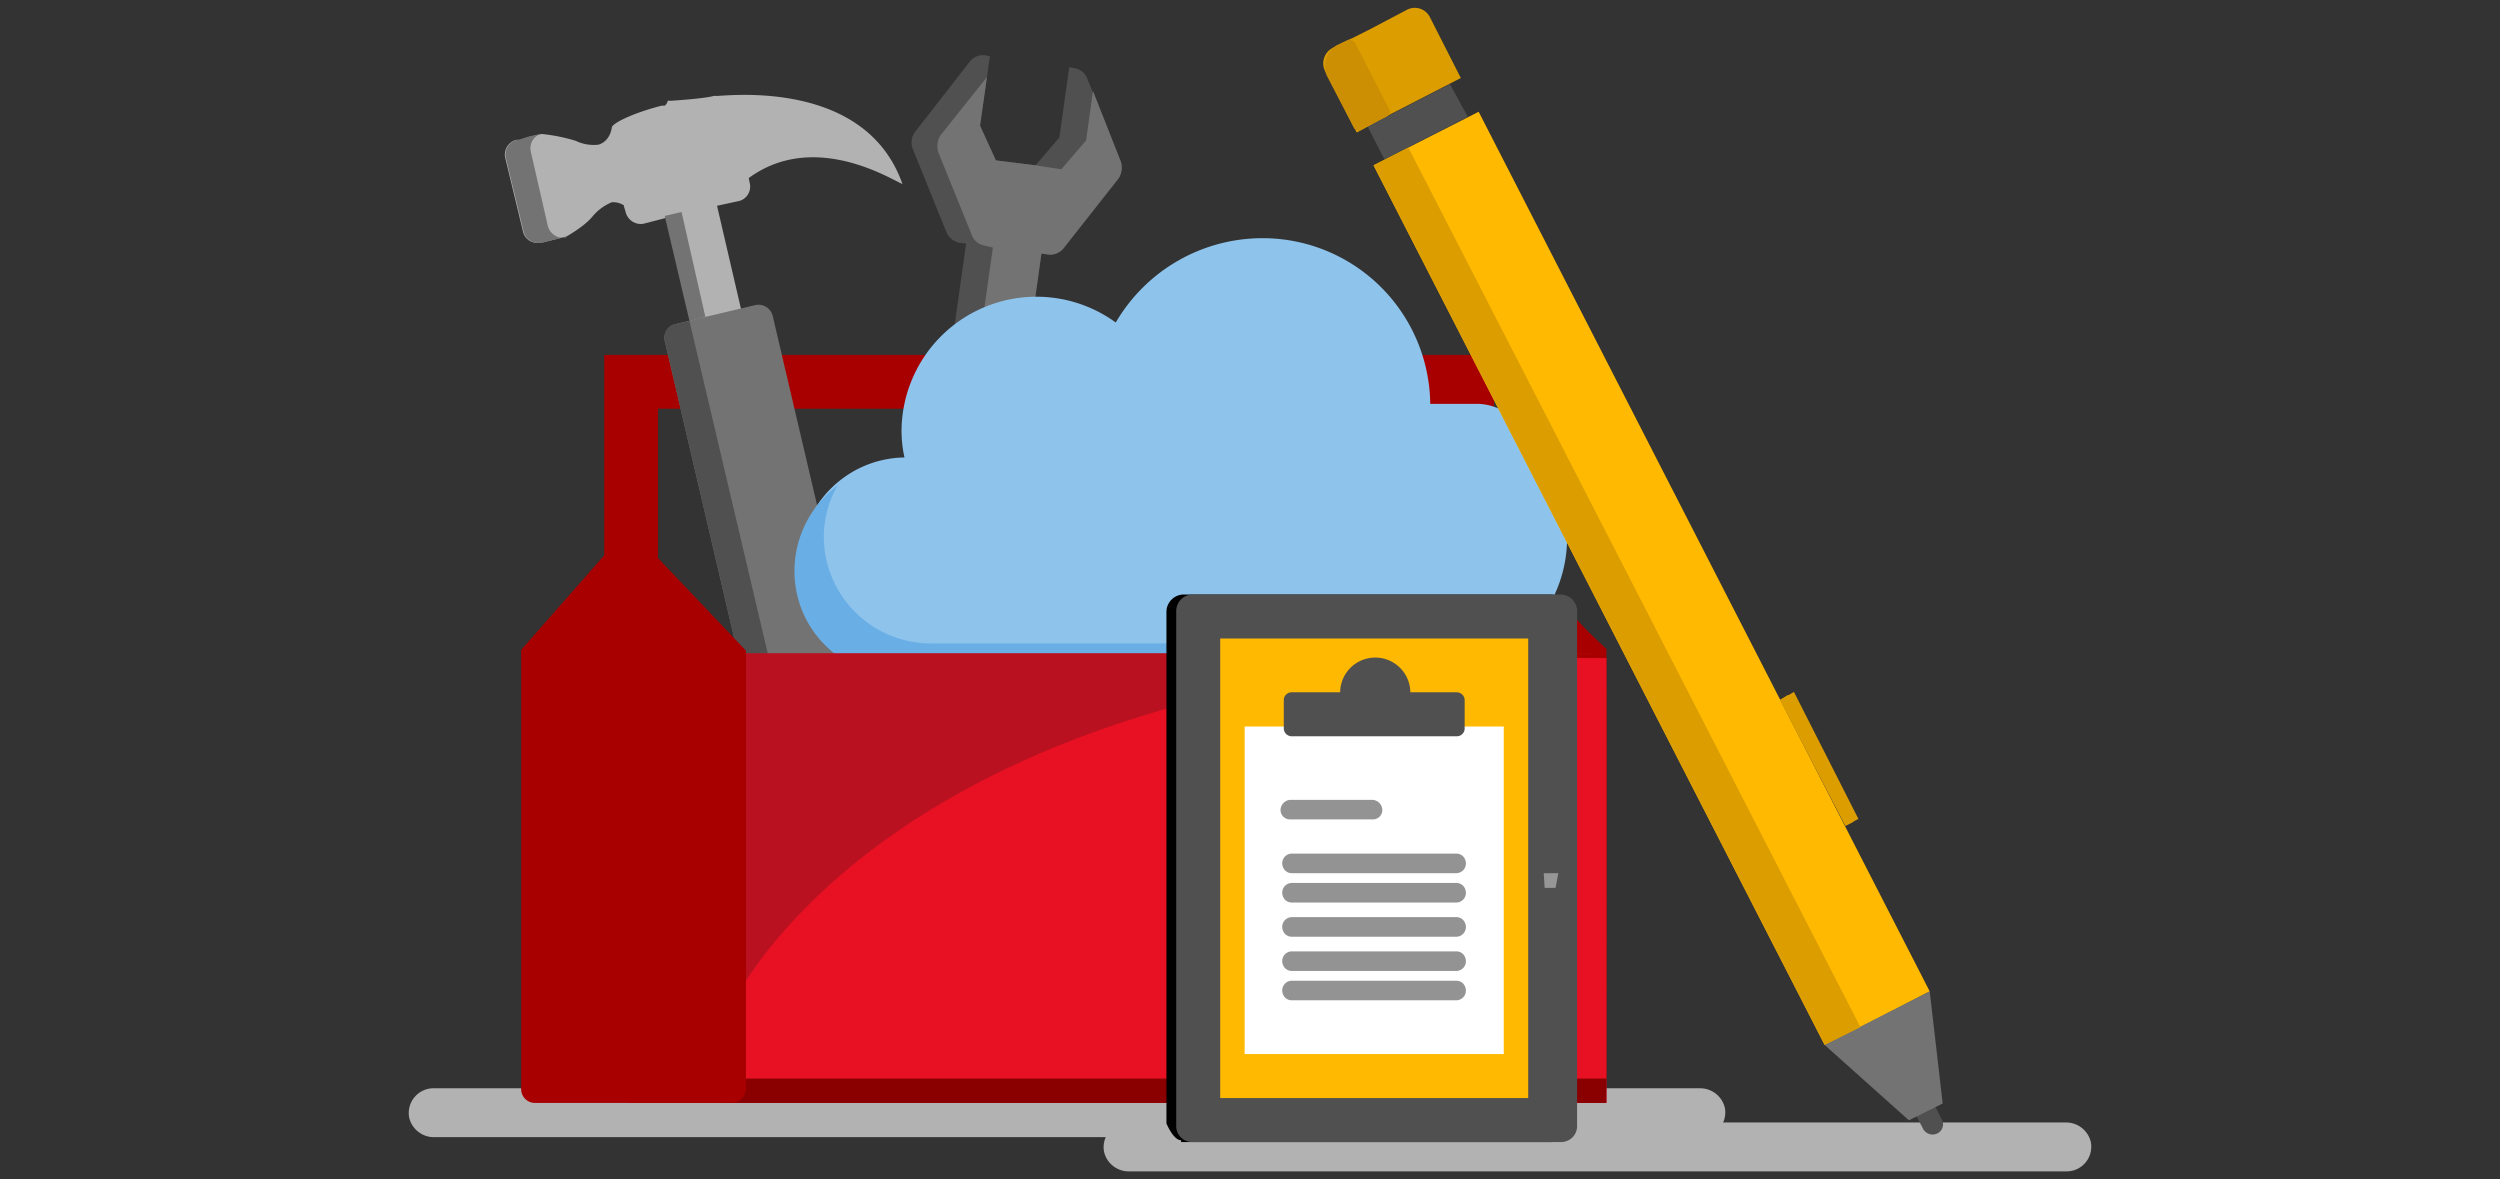 <svg xmlns="http://www.w3.org/2000/svg" viewBox="0 0 636 300"><rect x="0" y="0" width="636" height="300" fill="#333333" stroke="none"/><defs><style>.a{fill:#b2b2b2}.b{fill:#a80000}.c{fill:#505050}.d{fill:#737373}.e{fill:#8ec3ec}.f{fill:#69afe5}.g{fill:#e81123}.h{fill:#ba1121}.i{fill:#8a0000}.j{fill:#ffb900}.k{fill:#969696}.l{fill:#db9d00}.m{fill:#cc8e02}.n{fill:#fff}.o{fill:#002050}.p{fill:#939393}</style></defs><title>swimlane-toolbox</title><path class="a" d="M432.451 289.294H110.525a6.467 6.467 0 0 1-6.428-4.963 6.3 6.3 0 0 1 6.351-7.474h321.927a6.467 6.467 0 0 1 6.428 4.965 6.3 6.3 0 0 1-6.352 7.472z"/><path class="a" d="M525.623 298H287.286a6.448 6.448 0 0 1-6.41-4.963 6.28 6.28 0 0 1 6.281-7.474h238.337a6.448 6.448 0 0 1 6.41 4.963 6.279 6.279 0 0 1-6.281 7.474z"/><path class="b" d="M403.612 160.247l-19.5-20.676a7.363 7.363 0 0 0-4.043-2.3V90.3H153.717v62.185H167.4v-48.5h200.233v44.281l-10.2 12.083c-2.734 3.012-4.72 8.789-4.72 12.585V273.3a7.258 7.258 0 0 0 7.227 7.284h41.38a7.338 7.338 0 0 0 7.359-7.3c.155-80.843 0-108.2 0-108.2-.315-.315-2.279-2.064-5.067-4.837z"/><path class="c" d="M285.116 41.051l-8.568-21.206a4.157 4.157 0 0 0-3.277-2.517l-1.255-.256-2.516 17.911-6.075 7.074-10.079-1.257-4.028-8.841 2.517-17.659-1.264-.247a4.3 4.3 0 0 0-3.771 1.507l-14.133 18.159a4.532 4.532 0 0 0-.5 4.053l8.559 21.189A4.592 4.592 0 0 0 244 61.735l1.783.247-12.869 91.071 19.175 2.791 12.851-91.336 1.757.247a4.346 4.346 0 0 0 3.806-1.511l14.107-17.911a5.16 5.16 0 0 0 .506-4.282z"/><path class="d" d="M285.116 41.051l-7.057-17.912-1.757 12.6L270 43.064l-6.579-1.007-10.074-1.257-4.028-8.841 2.517-17.659-.751 5.291-11.87 14.891a5.249 5.249 0 0 0-.5 4.3l8.585 21.185a4.157 4.157 0 0 0 3.268 2.517l2.022.5-12.877 91.071 12.374 1.783 12.851-91.336 1.757.247a4.346 4.346 0 0 0 3.806-1.511l14.106-17.912a5.165 5.165 0 0 0 .509-4.275z"/><path class="a" d="M229.579 46.8c-9.848-28-47.669-21.937-47.669-22.413h-.248c-2.526.724-10.864 1.244-10.864 1.244h-.939a1.83 1.83 0 0 1-.76 1.244h-.751c-7.7 1.987-12.427 4.48-12.68 5.472-.5 3.234-2.5 4.226-3.5 4.471a10.58 10.58 0 0 1-5.717-.994 44.149 44.149 0 0 0-8.7-1.742l-3.234.75-2.239.749h-.971a3.9 3.9 0 0 0-2.832 4.364l4.624 19.2a3.71 3.71 0 0 0 4.347 2.555h.511l6.14-1.532s4.6-2.555 6.643-5.109a12.65 12.65 0 0 1 4.884-3.6 4.99 4.99 0 0 1 3.066.762v.136l.52 1.766a3.972 3.972 0 0 0 4.539 2.791l5.794-1.511 16.146 69.626 12.851-3.277-16.128-69.4 5.794-1.262a3.808 3.808 0 0 0 2.526-4.531l-.256-1.264c16.908-12.368 36.833.757 39.103 1.505z"/><path class="d" d="M217.521 169.7a3.758 3.758 0 0 1-2.765 4.557l-20.181 4.787a3.762 3.762 0 0 1-4.539-2.765L169.1 86.706a3.621 3.621 0 0 1 2.773-4.283l20.181-4.787a3.742 3.742 0 0 1 4.531 2.765z"/><path class="c" d="M175.4 81.662l-3.525.76a3.621 3.621 0 0 0-2.773 4.283l20.933 89.577a3.763 3.763 0 0 0 4.539 2.765l3.525-1.007z"/><path class="d" d="M139.4 57.611l-4.347-18.948a3.872 3.872 0 0 1 2.555-4.624l-3.326.771-2.3.77h-.511a3.9 3.9 0 0 0-2.832 4.364l4.624 19.2A3.71 3.71 0 0 0 137.6 61.7h.511l6.14-1.532-.26.26a4.03 4.03 0 0 1-4.591-2.817zM173.385 53.928l-4.284 1.007 6.298 26.727 4.054-1.007-6.068-26.727z"/><path class="e" d="M230.1 116.375a31.375 31.375 0 0 1-.751-6.814 34.324 34.324 0 0 1 54.5-27.519 43.26 43.26 0 0 1 37.357-21.449 42.656 42.656 0 0 1 42.65 42.146h11.758a13.371 13.371 0 0 1 9.7 4.089c28.018 29.423 7.563 64.314-20.95 64.314H222.049a12.6 12.6 0 0 1-7.922-3.365c-22.235-23.277-6.634-51.025 15.973-51.402z"/><path class="f" d="M213.055 123.557a26.646 26.646 0 0 0-3.481 12.962 27.224 27.224 0 0 0 27.146 27.162h131.767a33.458 33.458 0 0 0 21.415-7.737 34.081 34.081 0 0 1-28.882 16.443H229.877c-13.375 0-25.193-9.434-27.394-22.627a27.031 27.031 0 0 1 10.572-26.203z"/><path class="g" d="M159.936 167.412h248.739v113.176H159.936z"/><path class="h" d="M184.809 258.263s38.342-92.095 224.725-92.095H184.809z"/><path class="i" d="M408.675 280.588v-6.218H187.986a7.393 7.393 0 0 1-7.313 6.218z"/><path class="b" d="M189.783 165.537l-24.668-25.968a6.507 6.507 0 0 0-9.9 0l-22.38 25.465a.921.921 0 0 0-.257.76v111.27a3.525 3.525 0 0 0 3.525 3.525H186a3.792 3.792 0 0 0 3.781-3.781V165.537z"/><path d="M300.473 290.076c-1.993 0-3.731-4.283-3.731-4.283V155.561a4.433 4.433 0 0 1 4.288-4.317h93.663a4.391 4.391 0 0 1 4.032 4.317V286.47a4.17 4.17 0 0 1-4.032 4.068h-94.22z"/><path class="c" d="M303.267 290.538a4.037 4.037 0 0 1-4.037-4.037v-130.94a4.219 4.219 0 0 1 4.051-4.317h93.882a4.22 4.22 0 0 1 4.051 4.317v130.924a4.053 4.053 0 0 1-4.053 4.053z"/><path class="j" d="M310.423 162.437h78.353v116.908h-78.353z"/><path class="k" d="M392.724 222.134l.235 3.732h2.781l.699-3.732h-3.715z"/><path class="c" d="M489.156 287.025l-3.781-7.3 4.787-2.526 3.806 7.56a2.564 2.564 0 0 1-1.007 3.533 2.749 2.749 0 0 1-3.805-1.267z"/><path class="j" d="M376.171 28.43l-17.896 9.096-8.841 4.532 114.752 223.777 9.098-4.53 17.638-9.097L376.171 28.43z"/><path class="c" d="M347.924 32.211l4.283 8.336 21.19-10.855-4.54-8.312-20.933 10.831z"/><path class="d" d="M494.216 280.727l-3.294-28.519-26.736 13.627 21.445 19.176 8.585-4.284z"/><path class="l" d="M349.434 42.058l114.752 223.777 9.098-4.53L358.275 37.526l-8.841 4.532zM363.822 4.476a4.3 4.3 0 0 0-5.794-2.04l-10.1 5.317c-1.007.5-2.517 1.255-4.028 2.014-1.262.5-2.773 1.255-3.781 1.757l-1.264.76a4.439 4.439 0 0 0-1.766 5.794l8.064 15.642 8.824-4.787 17.656-9.089z"/><path class="m" d="M353.471 27.926l-8.824-17.153a1.667 1.667 0 0 0-1.766-.5 23.973 23.973 0 0 1-2.765 1.255 6.122 6.122 0 0 0-2.526 7.817l6.81 13.12c.5.751 1.255 1.007 1.757.5l6.554-3.277a1.392 1.392 0 0 0 .76-1.762z"/><path class="l" d="M469.485 210.085l-16.632-32.043 3.525-2.014 16.402 32.3-3.295 1.757z"/><path class="l" d="M469.485 210.085l-16.632-32.043 2.014-1.255 16.649 32.291-2.031 1.007z"/><path class="n" d="M316.641 184.824h65.916v83.328h-65.916z"/><path class="o" d="M344.647 176.118a4.917 4.917 0 1 1 9.83 0z"/><path class="c" d="M370.586 176.118h-11.794a8.929 8.929 0 0 0-17.857 0H328.6a2 2 0 0 0-2.007 2.041v7.13a2.028 2.028 0 0 0 2.022 2.022h41.979a2 2 0 0 0 2.016-2.041v-7.13a2.022 2.022 0 0 0-2.024-2.022z"/><path class="p" d="M370.624 222.134h-41.985a2.359 2.359 0 0 1-2.268-1.6 2.474 2.474 0 0 1 2.131-3.375h42a2.344 2.344 0 0 1 2.262 1.621 2.471 2.471 0 0 1-2.14 3.354zM349.293 208.454h-21.154a2.382 2.382 0 0 1-2.169-3.336 2.636 2.636 0 0 1 2.49-1.639h20.514a2.635 2.635 0 0 1 2.491 1.642 2.383 2.383 0 0 1-2.172 3.333zM370.624 229.6h-42.011a2.334 2.334 0 0 1-2.254-1.619 2.474 2.474 0 0 1 2.142-3.355h41.986a2.358 2.358 0 0 1 2.27 1.609 2.469 2.469 0 0 1-2.133 3.365zM370.624 238.3h-42a2.344 2.344 0 0 1-2.262-1.621 2.471 2.471 0 0 1 2.14-3.354h42a2.344 2.344 0 0 1 2.262 1.621 2.471 2.471 0 0 1-2.14 3.354zM370.624 247.008h-41.986a2.358 2.358 0 0 1-2.27-1.609 2.469 2.469 0 0 1 2.134-3.366h42.011a2.333 2.333 0 0 1 2.254 1.621 2.476 2.476 0 0 1-2.143 3.354zM370.624 254.471h-42.011a2.334 2.334 0 0 1-2.254-1.619 2.474 2.474 0 0 1 2.141-3.352h41.986a2.358 2.358 0 0 1 2.27 1.609 2.469 2.469 0 0 1-2.132 3.362z"/></svg>